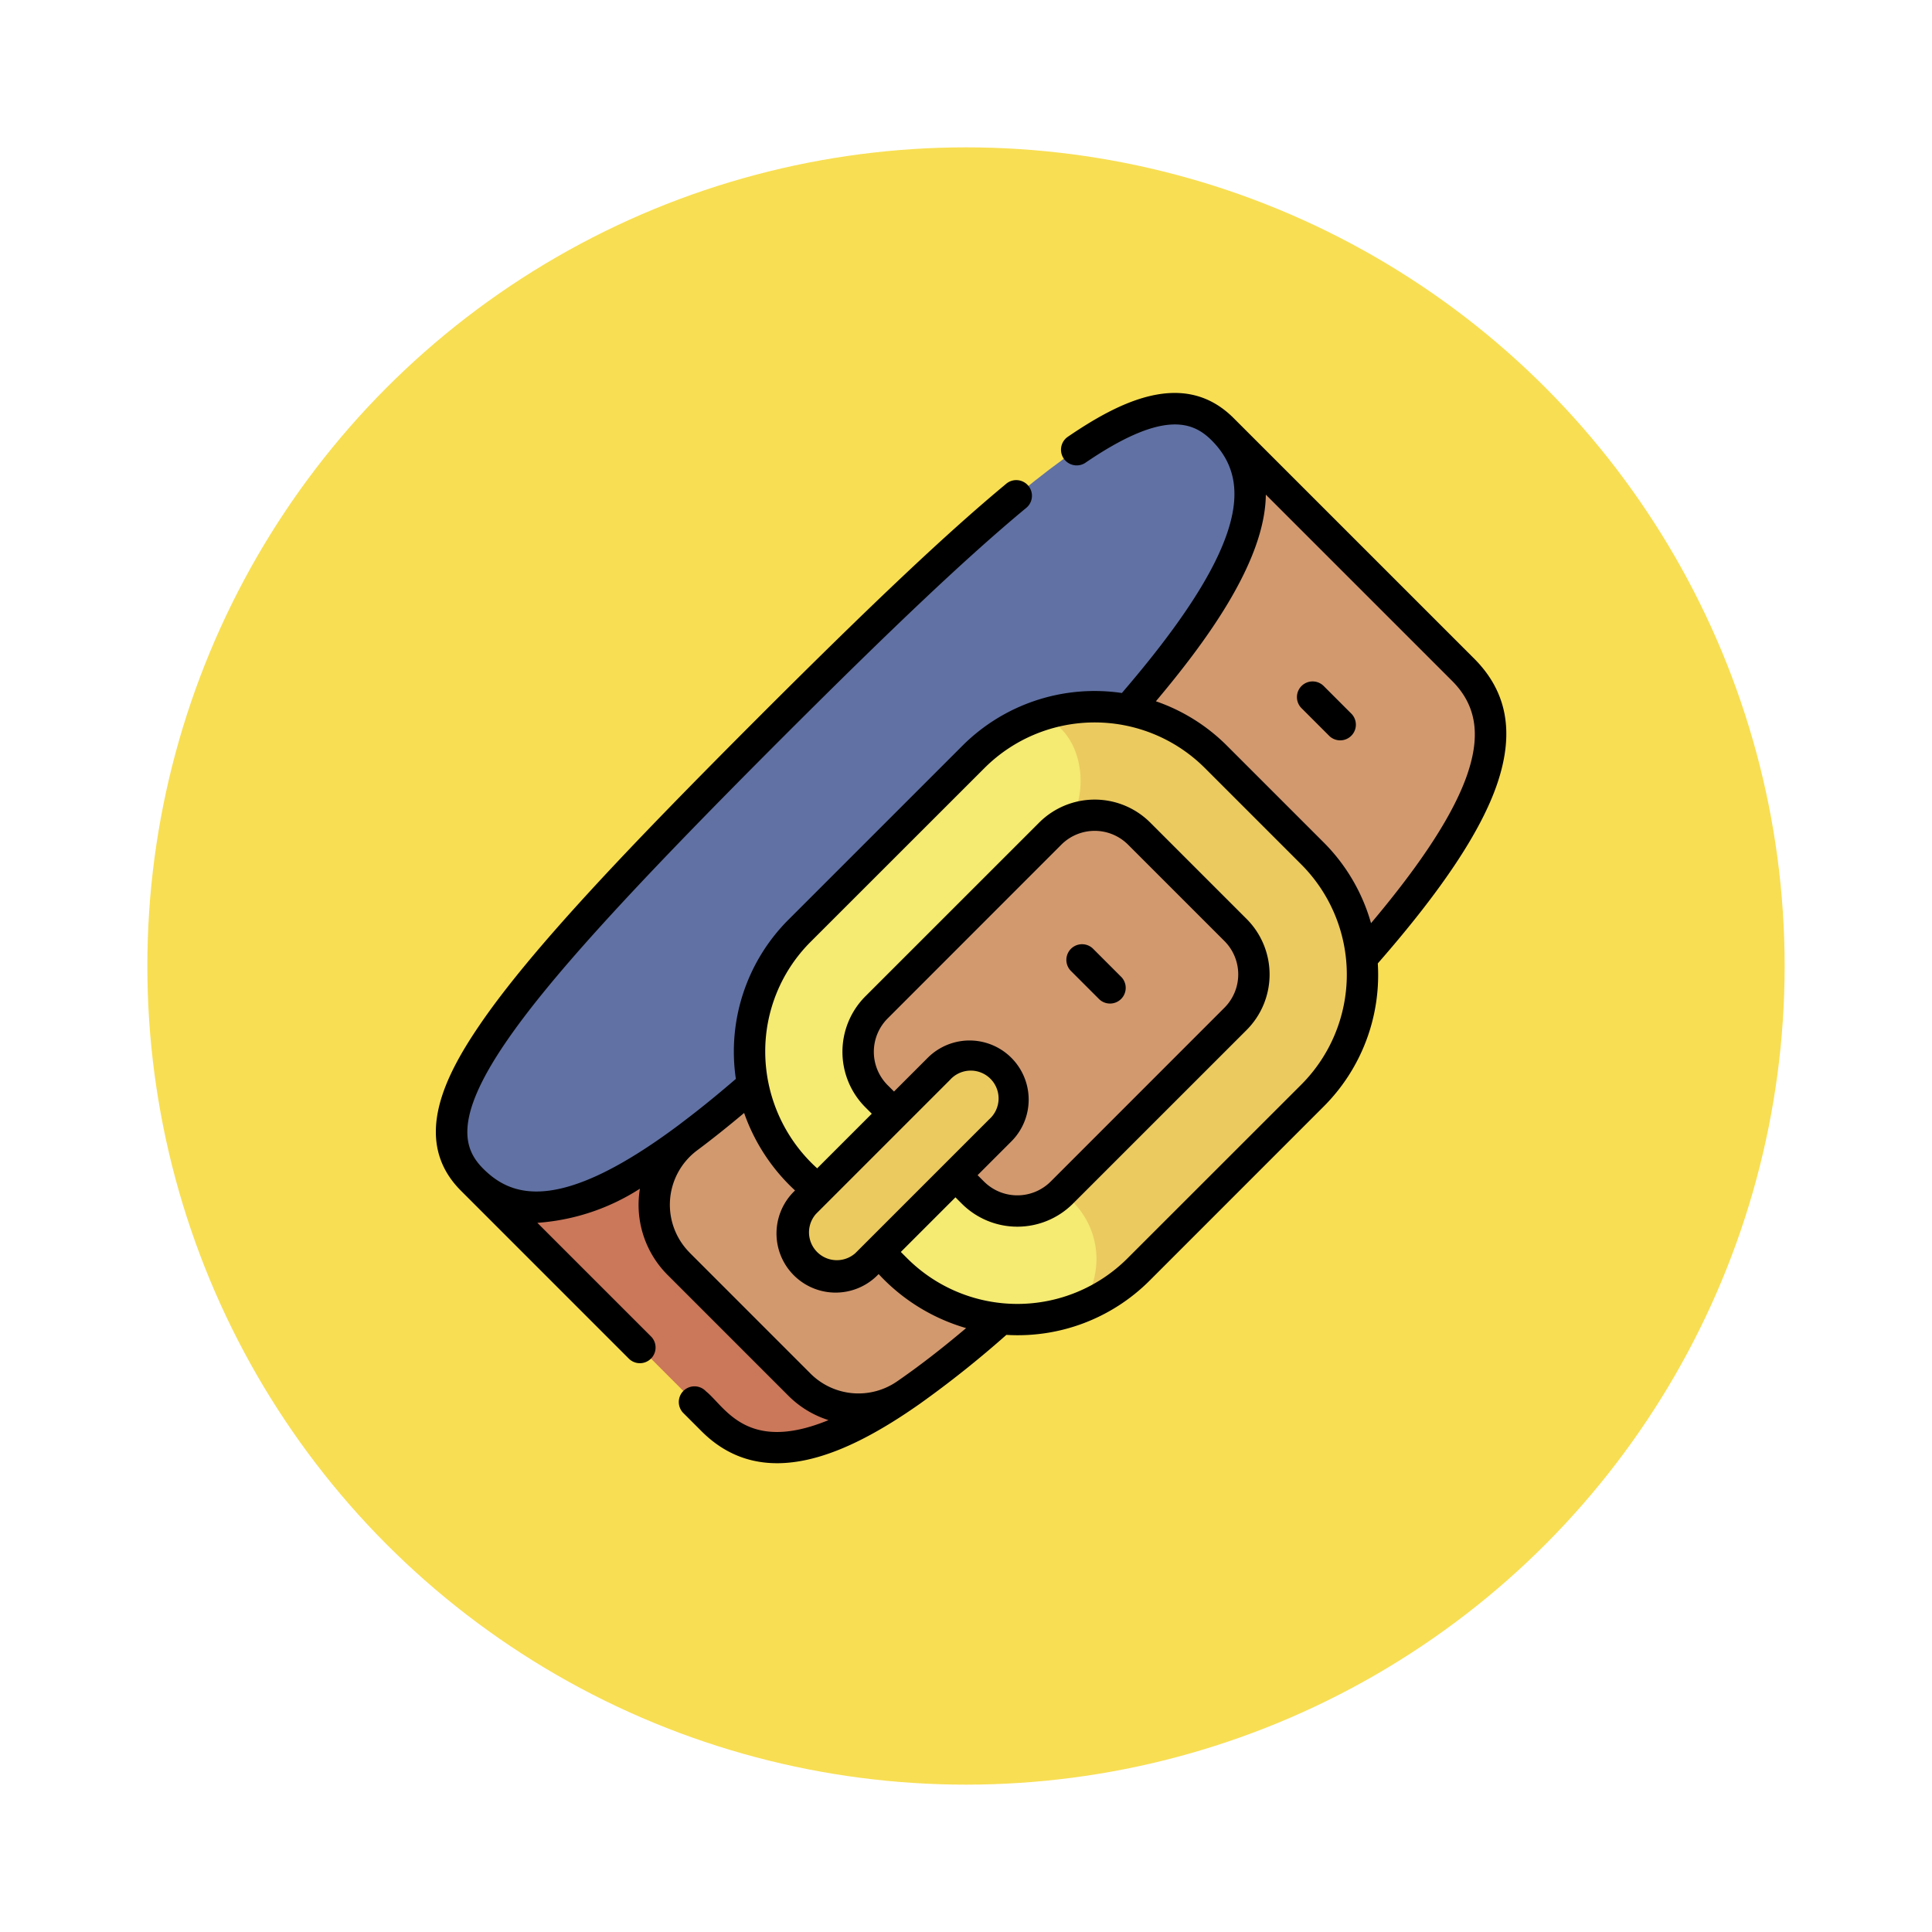 <svg xmlns="http://www.w3.org/2000/svg" xmlns:xlink="http://www.w3.org/1999/xlink" width="118" height="118" viewBox="0 0 118 118">
  <defs>
    <filter id="Ellipse_12115" x="0" y="0" width="118" height="118" filterUnits="userSpaceOnUse">
      <feOffset dy="3" input="SourceAlpha"/>
      <feGaussianBlur stdDeviation="3" result="blur"/>
      <feFlood flood-opacity="0.161"/>
      <feComposite operator="in" in2="blur"/>
      <feComposite in="SourceGraphic"/>
    </filter>
  </defs>
  <g id="Group_1184029" data-name="Group 1184029" transform="translate(9 6)">
    <g transform="matrix(1, 0, 0, 1, -9, -6)" filter="url(#Ellipse_12115)">
      <circle id="Ellipse_12115-2" data-name="Ellipse 12115" cx="50" cy="50" r="50" transform="translate(9 6)" fill="#f8de53"/>
    </g>
    <g id="Group_1184028" data-name="Group 1184028" transform="translate(17.619 18)">
      <path id="Path_1049382" data-name="Path 1049382" d="M147.948,42.286c-13.35,13.35-20.038,16.455-24.131,12.363-3.947-3.947,1.221-10.614,18.222-27.615S165.707,4.865,169.654,8.812c4.092,4.092.987,10.781-12.363,24.131Z" transform="translate(-121.603 -6.598)" fill="#6171a3"/>
      <path id="Path_1049383" data-name="Path 1049383" d="M205.384,306.6c4.092,4.092,10.781.987,24.131-12.363l-14.687-14.687C201.478,292.9,194.789,296,190.7,291.91Z" transform="translate(-188.483 -243.859)" fill="#cb775a"/>
      <path id="Path_1049384" data-name="Path 1049384" d="M35.236,65.551A93.926,93.926,0,0,1,22.9,76.345a5.1,5.1,0,0,1-6.5-.6L9.035,68.371a5.1,5.1,0,0,1,.552-7.7,105.282,105.282,0,0,0,10.961-9.812l9.343-9.343c13.35-13.35,16.455-20.039,12.363-24.131L56.942,32.077c4.092,4.092.987,10.781-12.363,24.131Z" transform="translate(5.796 -15.176)" fill="#d2996f"/>
      <path id="Path_1049385" data-name="Path 1049385" d="M92.569,184.5l10.612-10.612a10.483,10.483,0,0,0,0-14.808l-5.888-5.888a10.483,10.483,0,0,0-14.808,0L71.873,163.806a10.483,10.483,0,0,0,0,14.808l5.888,5.888A10.483,10.483,0,0,0,92.569,184.5Zm-5.393-26.617a3.842,3.842,0,0,1,5.427,0l5.888,5.888a3.842,3.842,0,0,1,0,5.427L87.878,179.811a3.842,3.842,0,0,1-5.427,0l-5.888-5.888a3.842,3.842,0,0,1,0-5.427Z" transform="translate(-49.648 -130.969)" fill="#f5ea72"/>
      <path id="Path_1049386" data-name="Path 1049386" d="M80.794,163.781l-5.888-5.888a3.843,3.843,0,0,0-4.24-.806c1.207-1.7.878-5.554-1.856-6.387A10.482,10.482,0,0,1,79.6,153.2l5.888,5.888a10.483,10.483,0,0,1,0,14.808L74.872,184.51a10.409,10.409,0,0,1-3.56,2.333,4.944,4.944,0,0,0-1.13-7.024l10.612-10.612A3.842,3.842,0,0,0,80.794,163.781Z" transform="translate(-31.951 -130.978)" fill="#ebca5f"/>
      <path id="Path_1049387" data-name="Path 1049387" d="M240.508,330.009l8.179-8.179a2.653,2.653,0,1,0-3.752-3.752l-8.179,8.179a2.653,2.653,0,0,0,3.752,3.752Z" transform="translate(-214.214 -276.792)" fill="#ebca5f"/>
      <path id="Path_1049388" data-name="Path 1049388" d="M52.873,17.951a.958.958,0,0,1,1.354,0l1.708,1.708a.958.958,0,0,1-1.354,1.354l-1.708-1.708A.957.957,0,0,1,52.873,17.951ZM40.122,33.979l1.708,1.708a.958.958,0,1,1-1.354,1.354l-1.708-1.708a.958.958,0,0,1,1.354-1.354ZM2.678,38.65c3.136-4.6,9.1-10.856,17.08-18.84C26.747,12.821,31.246,8.58,34.8,5.63A.958.958,0,1,1,36.025,7.1c-3.508,2.911-7.968,7.116-14.913,14.061C11.755,30.522,6.872,35.9,4.26,39.73c-3.24,4.748-2.51,6.555-1.369,7.7C4.559,49.093,7.424,50.3,14.84,44.761c.37-.288,1.507-1.114,3.484-2.813a11.392,11.392,0,0,1,3.224-9.736L32.16,21.6A11.419,11.419,0,0,1,41.9,18.378c3.526-4.1,5.647-7.344,6.478-9.909.756-2.332.438-4.088-1-5.526C46.231,1.8,44.421,1.071,39.659,4.325a.958.958,0,0,1-1.081-1.581c3.127-2.136,7.105-4.2,10.149-1.155L63.415,16.275c2.01,2.01,2.473,4.5,1.416,7.628-.982,2.9-3.372,6.5-7.3,10.991A11.355,11.355,0,0,1,54.21,43.65L43.6,54.262a11.387,11.387,0,0,1-8.754,3.32,63.821,63.821,0,0,1-5.3,4.22c-4.382,3.076-9.523,5.461-13.318,1.665l-1.084-1.084a.958.958,0,1,1,1.354-1.354c1.166.933,2.475,3.819,7.484,1.759a6.046,6.046,0,0,1-2.451-1.49l-7.373-7.374a6.053,6.053,0,0,1-1.694-5.271A13.271,13.271,0,0,1,6.2,50.738L13.163,57.7a.958.958,0,0,1-1.354,1.354L1.536,48.78C-1.5,45.74.55,41.77,2.678,38.65ZM63.017,23.289c.811-2.4.508-4.2-.956-5.659L50.693,6.263c-.043,4.227-3.9,9.267-6.714,12.621A11.357,11.357,0,0,1,48.322,21.6l5.888,5.888a11.344,11.344,0,0,1,2.908,4.948c3.147-3.735,5.084-6.738,5.9-9.146ZM42.243,52.907,52.855,42.3a9.519,9.519,0,0,0,0-13.454l-5.888-5.888a9.524,9.524,0,0,0-13.454,0L22.9,33.566a9.449,9.449,0,0,0-2.782,6.727,9.632,9.632,0,0,0,3.172,7.117l3.336-3.336-.39-.39a4.8,4.8,0,0,1,0-6.781L36.851,26.291a4.8,4.8,0,0,1,6.781,0l5.888,5.888a4.8,4.8,0,0,1,0,6.781L38.907,49.571a4.8,4.8,0,0,1-6.781,0l-.39-.39L28.4,52.517l.39.39a9.519,9.519,0,0,0,13.454,0Zm-7.094-7.14-2.06,2.06.39.39a2.883,2.883,0,0,0,4.073,0L48.165,37.6a2.882,2.882,0,0,0,0-4.072l-5.888-5.888a2.882,2.882,0,0,0-4.072,0L27.593,38.257a2.883,2.883,0,0,0,0,4.072l.39.39,2.06-2.06a3.611,3.611,0,0,1,5.107,5.107ZM33.8,44.412a1.7,1.7,0,1,0-2.4-2.4l-8.179,8.179a1.7,1.7,0,0,0,2.4,2.4ZM15.508,52.569l7.373,7.374a4.144,4.144,0,0,0,5.276.489c1.3-.894,2.7-1.97,4.23-3.264a11.72,11.72,0,0,1-5.342-3.3l-.074.074a3.611,3.611,0,1,1-5.107-5.107l.074-.074a11.7,11.7,0,0,1-3.109-4.733c-1.012.85-1.976,1.618-2.873,2.287a4.144,4.144,0,0,0-.448,6.25Z" transform="translate(0.001 -0.052)"/>
    </g>
  </g>
</svg>
